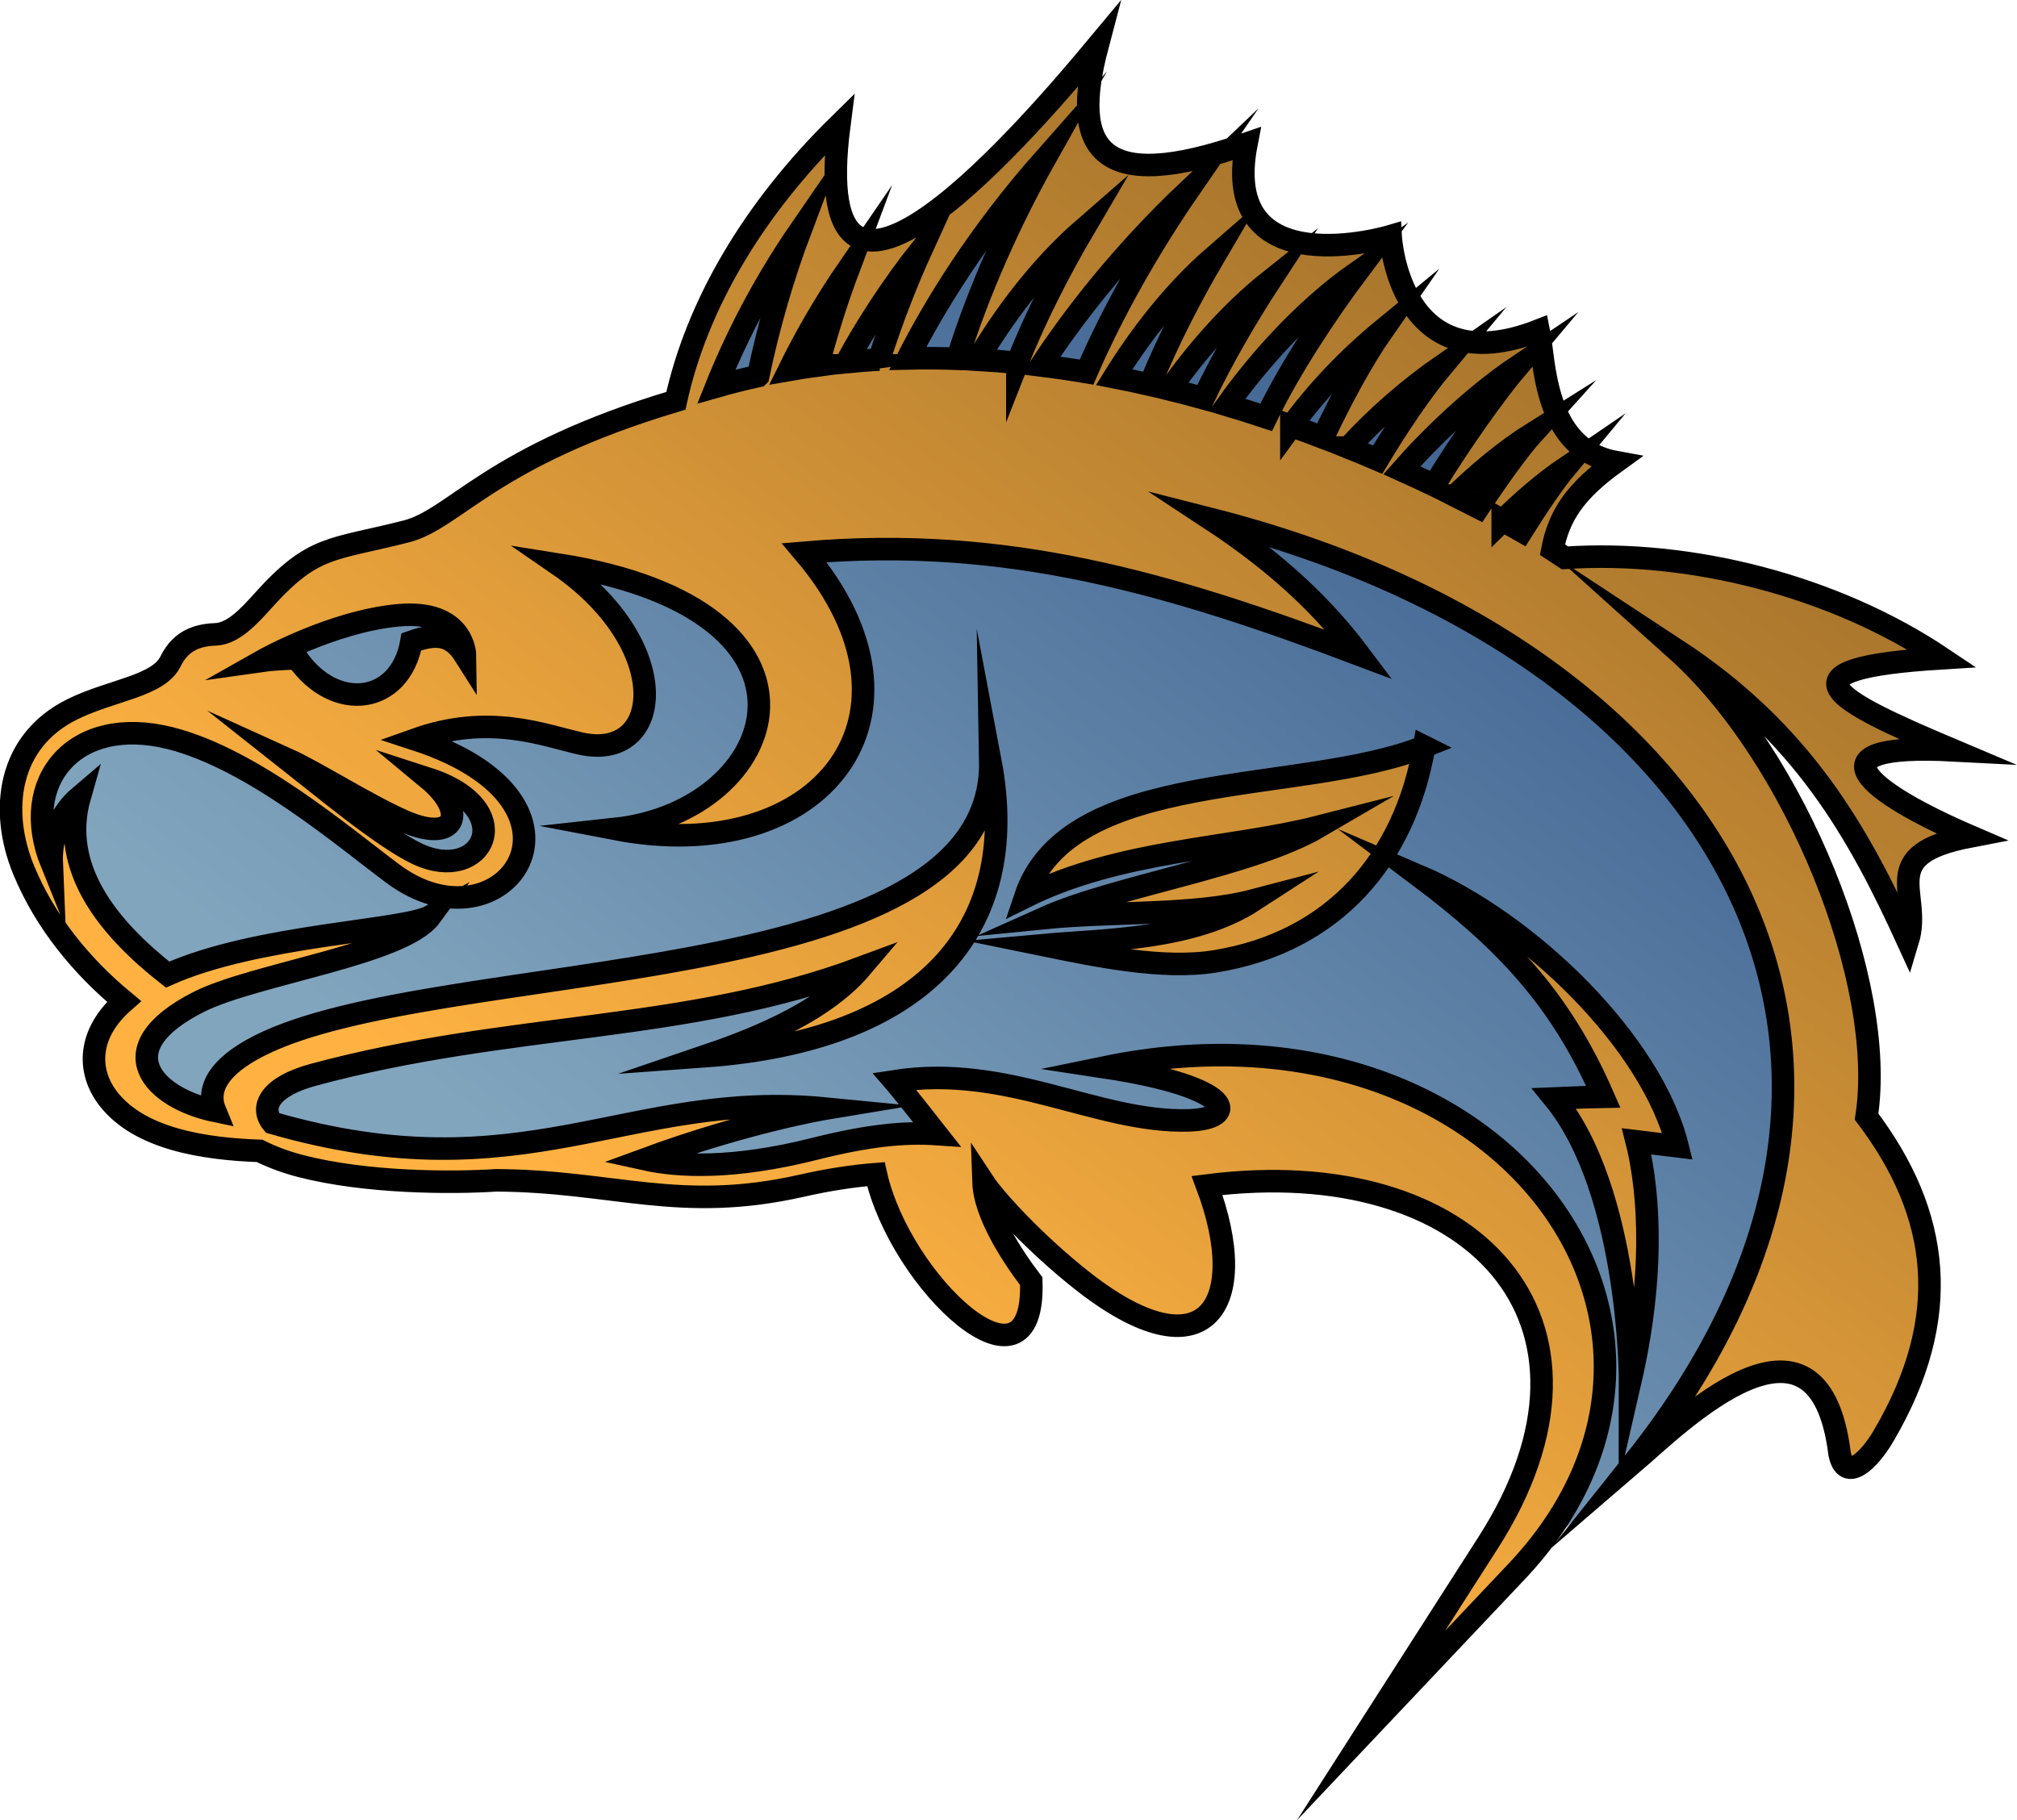 <?xml version="1.0" encoding="UTF-8" standalone="no"?>
<svg
   viewBox="0 0 1678.5 1515"
   xmlns:xlink="http://www.w3.org/1999/xlink"
   xmlns="http://www.w3.org/2000/svg"
  >
  <defs>
    <linearGradient
      id="blue-to-gray"
      gradientUnits="userSpaceOnUse"
      gradientTransform="matrix(0.13,0,0,-0.13,-101,3956)"
      x1="23294" y1="21565"
      x2="17313" y2="13395"
    >
      <stop offset="0" style="stop-color: #284c82"/>
      <stop offset="1" style="stop-color: #82a5be"/>
    </linearGradient>
    <linearGradient
      id="gold-to-amber"
      gradientUnits="userSpaceOnUse"
      gradientTransform="matrix(0.13,0,0,-0.13,-101.7,3955)"
      x1="23294" y1="21565"
      x2="17313" y2="13395"
    >
      <stop offset="0" style="stop-color: #926627"/>
      <stop offset="1" style="stop-color: #ffb242"/>
    </linearGradient>
    <linearGradient
      id="pink-to-pink"
      gradientUnits="userSpaceOnUse"
      gradientTransform="matrix(0.13,0,0,-0.13,-101.7,3955)"
      x1="23294" y1="21565"
      x2="17313" y2="13395"
    >
      <stop offset="0" style="stop-color: #FF2957"/>
      <stop offset="1" style="stop-color: #FFA3B7"/>
    </linearGradient>
    <linearGradient
      id="green-to-cyan"
      gradientUnits="userSpaceOnUse"
      gradientTransform="matrix(0.13,0,0,-0.13,-101.7,3955)"
      x1="23294" y1="21565"
      x2="17313" y2="13395"
    >
      <stop offset="0" style="stop-color: #00E5CB"/>
      <stop offset="1" style="stop-color: #4BFF29"/>
    </linearGradient>
    <style>
      #bg {
        fill: url(#blue-to-gray);
        stroke: none;
      }
      #fg {
        fill: url(#gold-to-amber);
        fill-rule: evenodd;
        stroke: #000;
        stroke-width: 18.75;
        stroke-miterlimit: 20;
        paint-order: stroke fill markers;
        transition: all 0.5s ease-in-out;
      }
      svg:hover #bg {
        fill: url(#pink-to-pink);
      }
      svg:hover #fg {
        stroke: #0081D1;
        fill: url(#green-to-cyan);
      }
    </style>
  </defs>
  <g id="bass">
    <path
      id="bg"
      d="m 1568.5,1196 c -11.92,20.267 -31.493,39.4 -36.573,14.92 -17.52,-141.8 -135.307,-23.853 -170.88,6.693 l -98.027,91.36 -121.051,128.027 97.371,-151.987 c 118.55,-185.046 -12.88,-325.52 -233.813,-297.453 37.427,99.56 -1.387,160.24 -104.453,78.787 -39.24,-31 -72.307,-67.387 -81.56,-81.453 0.893,25.653 22.4,59.627 39.707,82.333 3.68,106.28 -109.08,1.467 -129.293,-89.093 -18.533,1.44 -38.787,4.427 -61.84,9.64 -101.76,23.027 -156.28,-4.013 -254.187,-4.507 -36.587,2.36 -107.48,2.333 -162.48,-11.827 -12.093,-3.107 -23.853,-7.44 -34.307,-12.667 -46.093,-1.64 -99.867,-9.773 -125.96,-43.427 -17.413,-22.453 -17.88,-53.907 13.093,-80.973 -35.08,-29.04 -65.547,-65.747 -83.547,-109.453 -20.173,-48.96 -13.667,-107.293 41.133,-133.96 32.64,-15.88 71.013,-18.933 81.107,-39.547 9.12,-18.64 24.107,-22.16 38.973,-22.627 13.533,-1.48 25.587,-14.027 37.933,-27.8 41.893,-46.693 56.6,-41.84 119.147,-57.733 41.053,-10.44 69.813,-62.573 224.507,-108.747 17.24,-78.8 63.293,-158.533 136.013,-229.88 -29.107,224.427 164.827,-5.44 214.787,-65.373 -22.227,84.32 -0.747,124.92 124,81.36 -23.36,119.88 119.973,76.867 119.973,76.867 0,0 6.52,124.333 123.24,78.507 5.187,24.813 3.547,98.44 63.973,109.493 -33.747,24.36 -47.133,44.6 -52.56,72.88 3.507,2.267 6.973,4.547 10.44,6.853 104.227,-7.027 224.053,23.32 313.813,83.547 -140.147,8.627 -91.8,33.853 9.36,76.6 -123.933,-6.48 -70.893,34.987 14.24,71.653 -80.2,15.36 -39.867,46.827 -52.08,87.027 -41.267,-90.32 -87.413,-173.293 -192.707,-242.427 99.173,88.96 175.453,276.947 158.36,388.64 61.28,81 72.347,166.613 14.133,265.733 z"
    />
    <path
      id="fg"
      d="m 1396,954 c -21.44,-86.387 -122.813,-185.52 -215.16,-225.04 71.093,53.427 117.76,102.053 153.373,183.747 -8.707,0.12 -22.907,0.68 -40.787,1.453 63.453,77.64 63.133,236.173 63.133,236.173 23.613,-102.48 12.827,-171.187 5.427,-200.467 z m -491.813,-644.32 c 22.733,-52.493 53.453,-105.76 84.56,-150.96 -56.293,53.48 -95.96,105.173 -122.413,145.44 12.747,1.573 25.387,3.413 37.853,5.52 z m 217.973,62.787 c 23.013,-25.307 50.04,-48.813 79.187,-69.107 -18.773,22.427 -37.627,50.533 -54.907,79.2 -7.84,-3.36 -15.96,-6.733 -24.28,-10.093 z m 128.36,60.693 c 15.627,-15.4 34.027,-31.44 52.427,-43.96 -9.653,11.6 -23.453,31.893 -36.587,52.853 -4.693,-2.693 -9.987,-5.667 -15.84,-8.893 z m -39.613,-20.747 c 18.28,-17.707 41.867,-37.68 65.213,-52.307 -11.76,13 -29.733,38.067 -45.733,62.253 -6.107,-3.187 -12.6,-6.507 -19.48,-9.947 z m -44.32,-21.013 c 22.907,-26.16 59.8,-61.973 96.6,-86.667 -18.347,21.733 -48.307,63.76 -69.707,99.16 -8.52,-4.08 -17.48,-8.253 -26.893,-12.493 z m -91.92,-36.893 c 21.28,-29.12 47.547,-56.6 76.613,-80.507 -17.827,25.6 -35.107,57.853 -50.373,90.147 -8.52,-3.253 -17.28,-6.48 -26.24,-9.64 z m -117.72,-34.32 c 15.267,-37.8 35.973,-77.08 53.387,-106.693 -34.8,30.28 -63,67.853 -83.133,100.4 10.027,1.96 19.947,4.053 29.747,6.293 z m 44.507,11.253 c 16.733,-35.133 37.907,-70.867 55.733,-98.107 -33.973,26.987 -62.48,60.6 -83.827,90.76 9.493,2.333 18.867,4.787 28.093,7.347 z m -204.72,-32.867 c 17.693,-57.12 44.653,-116.413 72.92,-166.72 -55.92,63.293 -92.12,122.907 -114.293,166.453 13.867,-0.307 27.68,-0.213 41.373,0.267 z m 49.88,3.387 c 15.4,-39.307 37.173,-80.76 55.36,-111.667 -37.933,33 -68.04,74.693 -88.373,109.067 11.08,0.64 22.08,1.507 33.013,2.6 z m -215.68,10.96 c 8.76,-42.507 21.28,-84.547 35.307,-121.76 -32.467,47.187 -54.84,92.36 -70.147,130.56 11.6,-3.32 23.213,-6.24 34.84,-8.8 z m 49.8,-8.84 c 7.44,-28.467 16.307,-56.053 25.853,-81.413 -20.36,29.6 -36.747,58.387 -49.92,85.173 8.027,-1.4 16.053,-2.667 24.067,-3.76 z m 50.867,-4.853 c 10.307,-32.507 22.573,-64.04 35.56,-92.547 -25.987,32.987 -46.533,65.2 -62.693,94.653 9.067,-0.88 18.107,-1.587 27.133,-2.107 z m -492.653,332.547 c 24.373,11.027 66.307,37.973 96.973,51.493 44.147,19.467 53.64,-7.693 20.44,-35.187 77.24,24.96 45.653,88.133 -8.92,62.587 -29.36,-13.72 -83.773,-59.44 -108.493,-78.893 z m -20.56,-81.893 c 0,0 58.067,-32.813 113.107,-37.813 55.027,-5.013 55.493,33.387 55.493,33.387 -12.107,-19.173 -25.96,-17.8 -44.627,-11.307 -9.16,51.853 -63.227,59.453 -95.213,13.773 0,0 -17.12,0.307 -28.76,1.96 z m 835.28,-202.56 c 20.307,-41.893 51,-87.787 75.56,-120.667 -46.133,32.453 -83.88,76.413 -108.12,110.413 11.08,3.307 21.947,6.733 32.56,10.253 z m 131.533,274.027 c -16.027,92.72 -74.293,162.64 -174.24,178.76 -43.36,7 -98.547,-4.587 -142.453,-13.56 50.987,-4.613 123.813,-4.12 174.853,-37.267 -49.293,12.973 -116.947,8.987 -174.347,14.707 60.08,-26.947 172.16,-43.013 228.6,-76.013 -73.467,18.773 -165.04,18.973 -244.493,58.467 36.333,-108.733 229.6,-83.987 332.08,-125.093 z m 382.253,573.707 c -11.92,20.267 -31.493,39.4 -36.573,14.92 -17.52,-141.8 -135.307,-23.853 -170.88,6.693 271.253,-340.093 71.347,-676.96 -352.747,-784.813 58.693,38.547 96,75.707 124.013,113.027 -158.68,-59.92 -294.24,-99.36 -461.907,-84.907 114.187,134.533 14.653,263 -157.44,229.933 138.347,-15.027 196.36,-181.56 -47.44,-220.107 97.987,67.427 87.84,164.773 18.28,148.933 -30.44,-6.933 -75.707,-25.2 -136.987,-3.347 163.2,53.24 73.16,180.227 -18.84,111.72 -40.947,-30.48 -116.693,-95.52 -185.347,-112.787 -79.413,-19.947 -126.427,35.693 -98.547,104.48 -0.987,-23.48 7.933,-42.813 23.36,-55.907 -17.253,60.24 24.773,110.28 73.053,148.213 74.64,-33.36 195.893,-36.093 218.827,-48.587 -23.28,31.6 -147.013,48 -193.093,71.413 -76.64,38.947 -37.52,79.947 13.787,90.613 -7.067,-17.067 1.32,-36.267 36.76,-54.213 148.36,-75.16 611.84,-41.587 608.387,-237.013 26.933,142.133 -57.68,232.72 -237.72,245.76 31.693,-10.773 96.307,-33.813 130.133,-73.693 -145.52,54.16 -292.053,44.933 -455.72,89.08 -35.827,9.653 -44.947,26.787 -34.08,40.08 209.28,60.387 295.493,-28.093 460.333,-11.96 0,0 -64.973,10.76 -150.4,42.173 27.587,6.107 72.987,8.573 141.213,-8.627 44.92,-11.333 74.973,-14.133 101.667,-12.307 -26.987,-34.427 -35.253,-43.987 -35.253,-43.987 94.48,-14.72 169.16,34.893 245.013,32.573 42.227,-1.28 39.213,-27.613 -69.813,-44.16 327.813,-67.533 534.14,217.068 342.48,419.773 l -121.051,128.027 97.371,-151.987 c 118.55,-185.046 -12.88,-325.52 -233.813,-297.453 37.427,99.56 -1.387,160.24 -104.453,78.787 -39.24,-31 -72.307,-67.387 -81.56,-81.453 0.893,25.653 22.4,59.627 39.707,82.333 3.68,106.28 -109.08,1.467 -129.293,-89.093 -18.533,1.44 -38.787,4.427 -61.84,9.64 -101.76,23.027 -156.28,-4.013 -254.187,-4.507 -36.587,2.36 -107.48,2.333 -162.48,-11.827 -12.093,-3.107 -23.853,-7.44 -34.307,-12.667 -46.093,-1.64 -99.867,-9.773 -125.96,-43.427 -17.413,-22.453 -17.88,-53.907 13.093,-80.973 -35.08,-29.04 -65.547,-65.747 -83.547,-109.453 -20.173,-48.96 -13.667,-107.293 41.133,-133.96 32.64,-15.88 71.013,-18.933 81.107,-39.547 9.12,-18.64 24.107,-22.16 38.973,-22.627 13.533,-1.48 25.587,-14.027 37.933,-27.8 41.893,-46.693 56.6,-41.84 119.147,-57.733 41.053,-10.44 69.813,-62.573 224.507,-108.747 17.24,-78.8 63.293,-158.533 136.013,-229.88 -29.107,224.427 164.827,-5.44 214.787,-65.373 -22.227,84.32 -0.747,124.92 124,81.36 -23.36,119.88 119.973,76.867 119.973,76.867 0,0 6.52,124.333 123.24,78.507 5.187,24.813 3.547,98.44 63.973,109.493 -33.747,24.36 -47.133,44.6 -52.56,72.88 3.507,2.267 6.973,4.547 10.44,6.853 104.227,-7.027 224.053,23.32 313.813,83.547 -140.147,8.627 -91.8,33.853 9.36,76.6 -123.933,-6.48 -70.893,34.987 14.24,71.653 -80.2,15.36 -39.867,46.827 -52.08,87.027 -41.267,-90.32 -87.413,-173.293 -192.707,-242.427 99.173,88.96 175.453,276.947 158.36,388.64 61.28,81 72.347,166.613 14.133,265.733 z"
    />
  </g>
</svg>
